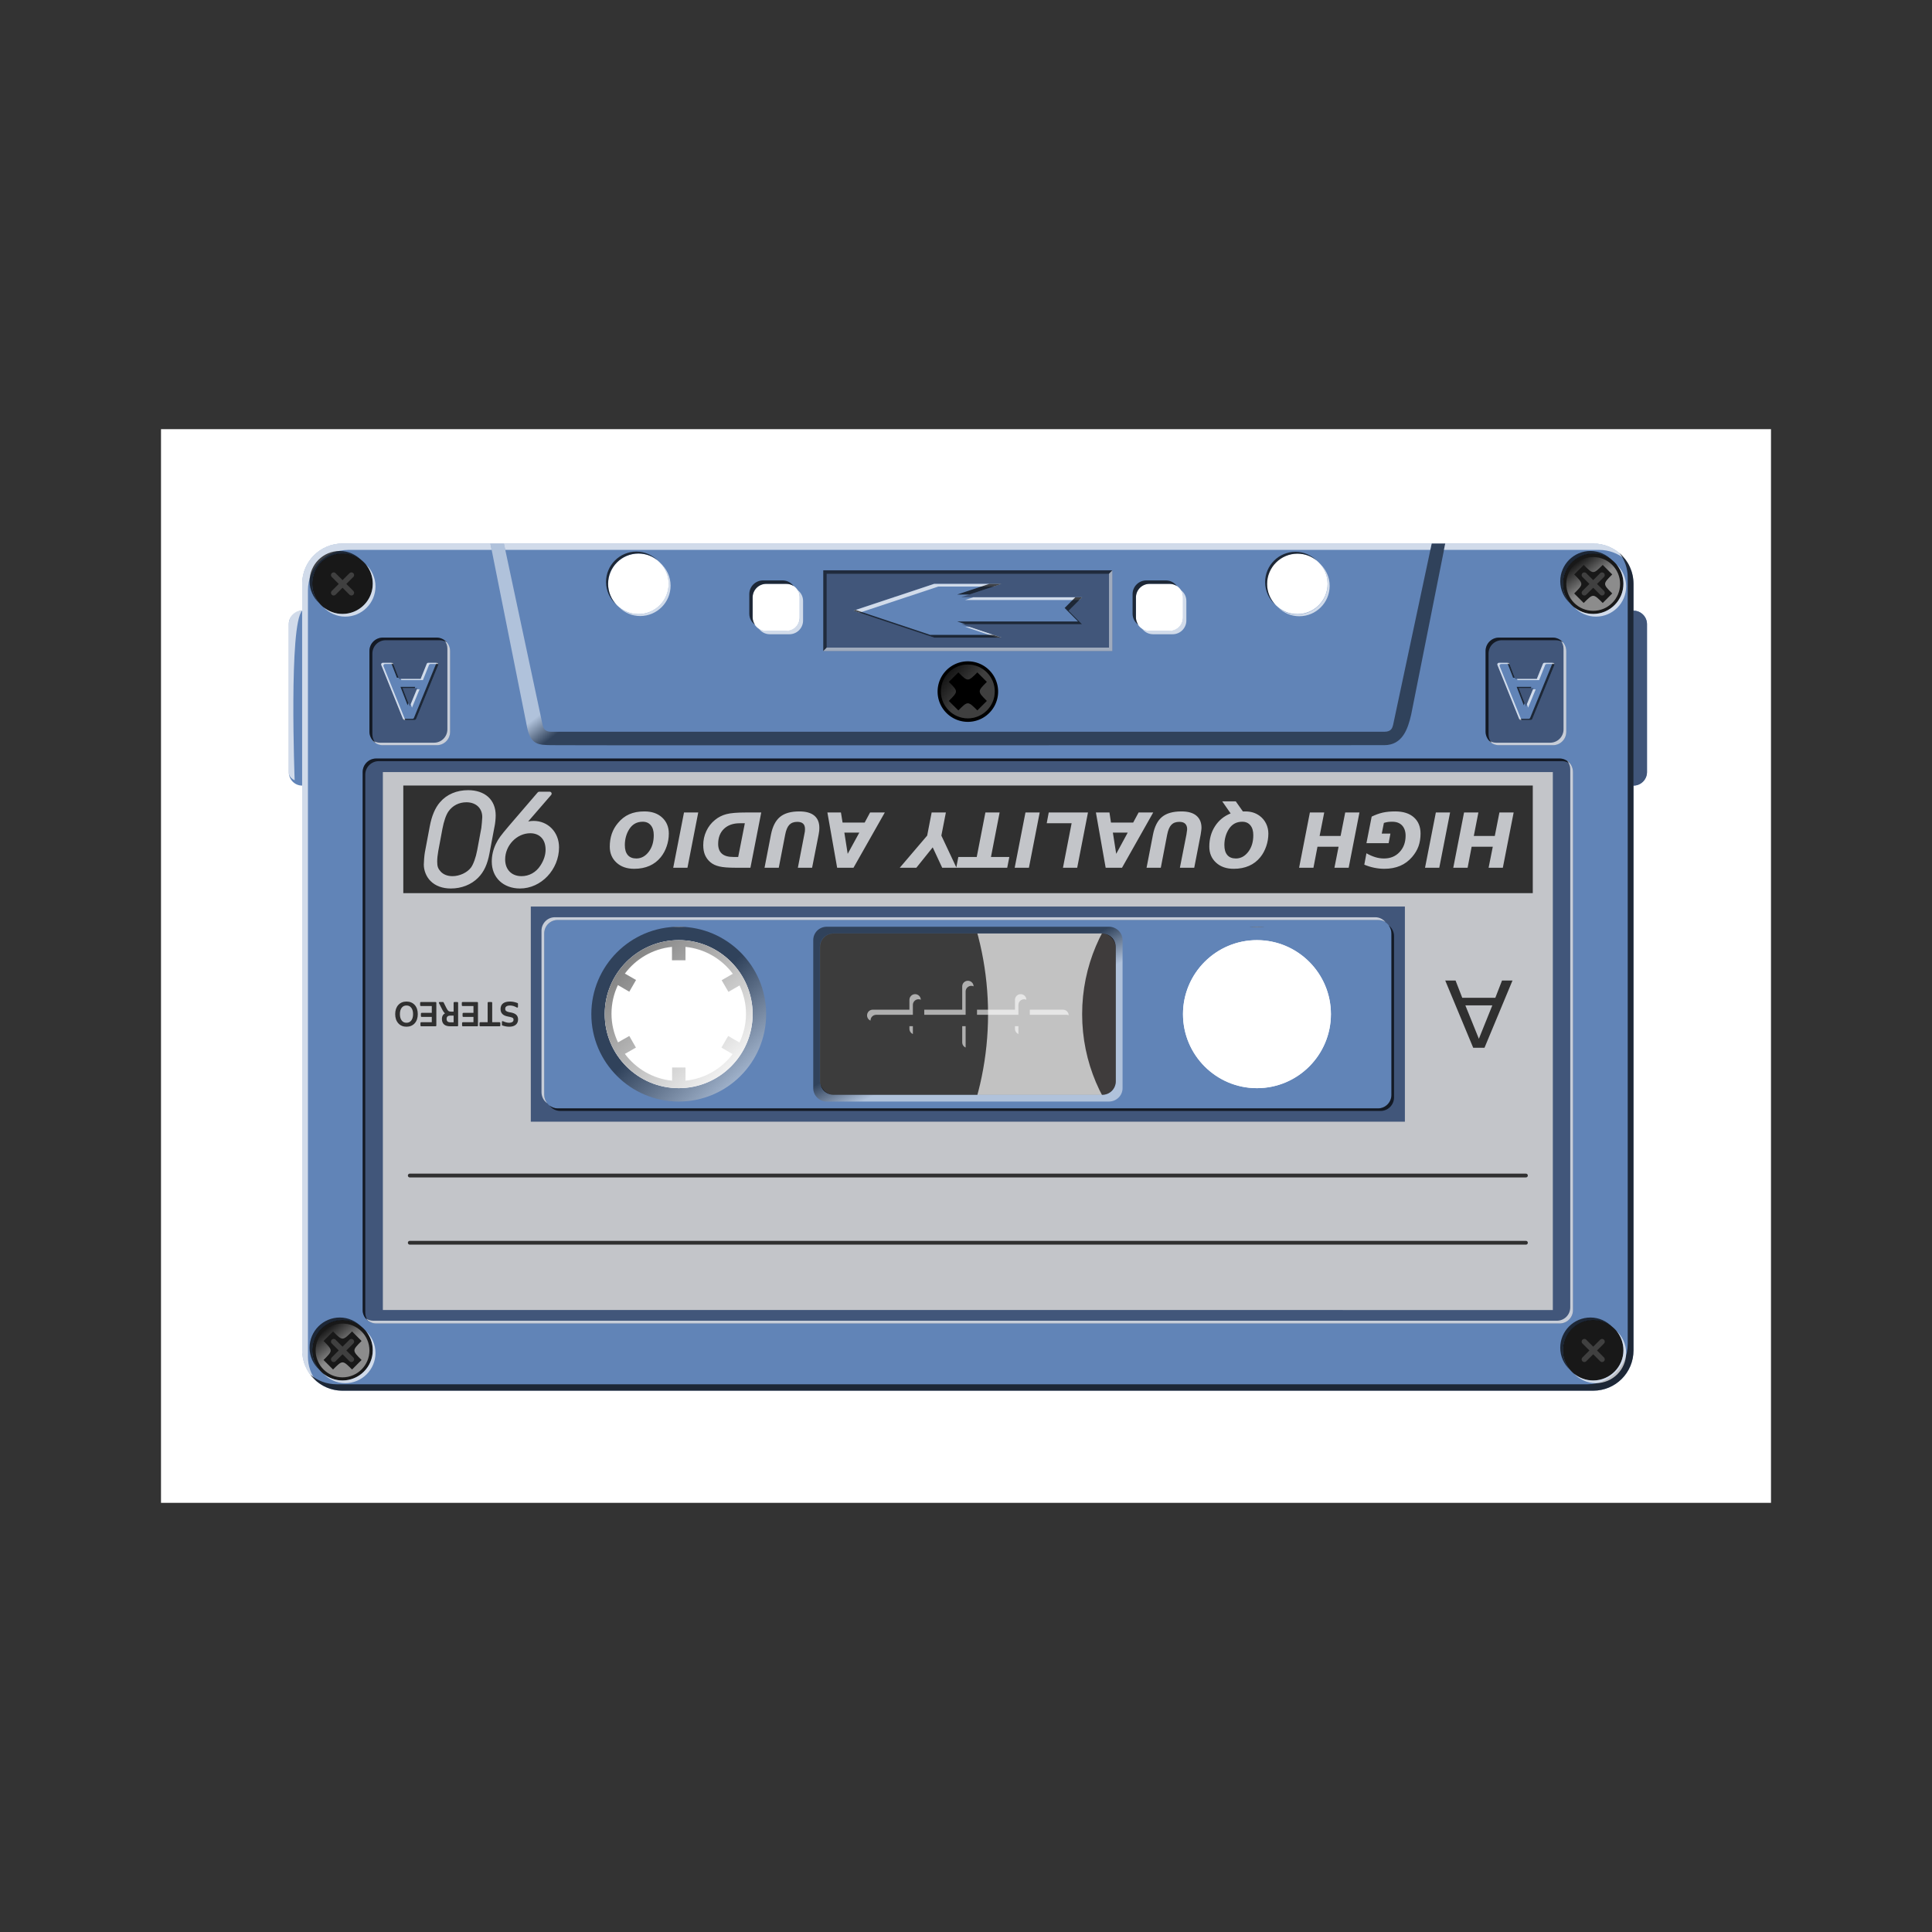<svg:svg xmlns:dc="http://purl.org/dc/elements/1.1/" xmlns:ns1="http://www.w3.org/1999/xlink" xmlns:ns3="http://web.resource.org/cc/" xmlns:rdf="http://www.w3.org/1999/02/22-rdf-syntax-ns#" xmlns:svg="http://www.w3.org/2000/svg" height="509.052" id="svg2" version="1.0" viewBox="-60.138 -130.798 509.052 509.052" width="509.052">
  <svg:rect x="-60.138" y="-130.798" width="509.052" height="509.052" fill="#333333" stroke="none"/>
  <svg:defs id="defs4">
    <svg:linearGradient id="linearGradient8133">
      <svg:stop id="stop8135" offset="0" stop-opacity=".5" />
      <svg:stop id="stop8137" offset="1" stop-color="#fff" stop-opacity=".5" />
    </svg:linearGradient>
    <svg:linearGradient gradientTransform="translate(134.65 -74.409)" gradientUnits="userSpaceOnUse" id="linearGradient44521" x1="37.054" x2="41.675" y1="257.67" y2="266.24" ns1:href="#linearGradient8133" />
    <svg:linearGradient gradientUnits="userSpaceOnUse" id="linearGradient44523" x1="98.742" x2="117.12" y1="184.22" y2="203.99" ns1:href="#linearGradient8133" />
    <svg:linearGradient gradientUnits="userSpaceOnUse" id="linearGradient44525" x1="83.997" x2="116.41" y1="169.28" y2="201.26" ns1:href="#linearGradient8133" />
    <svg:linearGradient gradientTransform="translate(406.6 -21.395)" gradientUnits="userSpaceOnUse" id="linearGradient44527" x1="106.39" x2="102.25" y1="80.025" y2="74.668" ns1:href="#linearGradient8133" />
    <svg:linearGradient gradientUnits="userSpaceOnUse" id="linearGradient44533" x1="10.543" x2="15.5" y1="273.3" y2="277.85">
      <svg:stop id="stop25233" offset="0" stop-opacity=".784" />
      <svg:stop id="stop25235" offset="1" stop-color="#4b4b4b" stop-opacity=".781" />
    </svg:linearGradient>
    <svg:linearGradient gradientUnits="userSpaceOnUse" id="linearGradient44535" x1="18.542" x2="15.5" y1="282.16" y2="277.85" ns1:href="#linearGradient8133" />
  </svg:defs>
  <svg:g id="layer1">
    <svg:path d="m-17.717-17.717h424.21v282.89h-424.21l0.003-282.89z" fill="#fff" id="rect18936" style="color:black" />
    <svg:g id="g44409" transform="translate(-387.12 -26.443)">
      <svg:path d="m505.82 81.355c-44.99 0-81.5 36.515-81.5 81.505 0 44.98 36.51 81.5 81.5 81.5 44.98 0 81.5-36.52 81.5-81.5 0-44.99-36.52-81.505-81.5-81.505zm0 56.965c13.54 0 24.53 10.99 24.53 24.54 0 13.54-10.99 24.53-24.53 24.53s-24.53-10.99-24.53-24.53c0-13.55 10.99-24.54 24.53-24.54z" id="path44047" />
      <svg:path d="m658.17 116.79c-25.42 0-46.06 20.64-46.06 46.07 0 25.42 20.64 46.06 46.06 46.06 25.43 0 46.07-20.64 46.07-46.06 0-25.43-20.64-46.07-46.07-46.07zm0 23.04c12.72 0 23.04 10.31 23.04 23.03 0 12.71-10.32 23.03-23.04 23.03-12.71 0-23.03-10.32-23.03-23.03 0-12.72 10.32-23.03 23.03-23.03z" fill="#060000" id="path44049" />
      <svg:path d="m417.22 38.855c-5.88 0-10.62 4.736-10.62 10.625v7.063c-1.96 0-3.53 1.599-3.53 3.562v38.969c0 1.966 1.57 3.566 3.53 3.566v148.81c0 5.89 4.74 10.62 10.62 10.62h329.54c5.89 0 10.62-4.73 10.62-10.62v-148.81c1.96 0 3.56-1.6 3.56-3.566v-38.969c0-1.963-1.6-3.562-3.56-3.562v-7.063c0-5.889-4.74-10.625-10.62-10.625h-329.54zm77.97 2.656c4.4 0 7.97 3.568 7.97 7.969s-3.57 7.969-7.97 7.969-7.97-3.568-7.97-7.969 3.57-7.969 7.97-7.969zm173.63 0c4.4 0 7.97 3.568 7.97 7.969s-3.57 7.969-7.97 7.969-8-3.568-8-7.969 3.6-7.969 8-7.969zm-139.97 7.969h5.31c1.97 0 3.53 1.568 3.53 3.531v5.313c0 1.963-1.56 3.562-3.53 3.562h-5.31c-1.96 0-3.56-1.599-3.56-3.562v-5.313c0-1.963 1.6-3.531 3.56-3.531zm100.97 0h5.31c1.96 0 3.56 1.568 3.56 3.531v5.313c0 1.963-1.6 3.562-3.56 3.562h-5.31c-1.96 0-3.53-1.599-3.53-3.562v-5.313c0-1.963 1.57-3.531 3.53-3.531zm-83.22 92.13h70.81c1.98 0 3.56 1.58 3.56 3.56v35.37c0 1.98-1.58 3.57-3.56 3.57h-70.81c-1.98 0-3.56-1.59-3.56-3.57v-35.37c0-1.98 1.58-3.56 3.56-3.56zm-40.78 1.75c10.76 0 19.47 8.74 19.47 19.5 0 10.75-8.71 19.5-19.47 19.5s-19.5-8.75-19.5-19.5c0-10.76 8.74-19.5 19.5-19.5zm152.34 0c10.76 0 19.5 8.74 19.5 19.5 0 10.75-8.74 19.5-19.5 19.5s-19.47-8.75-19.47-19.5c0-10.76 8.71-19.5 19.47-19.5z" fill="#6184b7" id="path44051" />
      <svg:rect fill="#41567a" height="21.281" id="rect44057" width="76.156" x="543.91" y="45.907" />
      <svg:g id="g44059" transform="translate(406.6 -23.166)">
        <svg:path d="m138.22 161.22c-1.98 0-3.56 1.57-3.56 3.53v39c0 1.96 1.58 3.53 3.56 3.53h74.34c1.98 0 3.6-1.57 3.6-3.53v-39c0-1.96-1.62-3.53-3.6-3.53h-74.34zm1.78 1.78h70.81c1.98 0 3.57 1.58 3.57 3.56v35.38c0 1.98-1.59 3.56-3.57 3.56h-70.81c-1.98 0-3.59-1.58-3.59-3.56v-35.38c0-1.98 1.61-3.56 3.59-3.56z" fill="url(#linearGradient44521)" id="path44061" transform="translate(0 1.772)" />
        <svg:rect fill="#7f7f7f" fill-opacity=".474" height="42.52" id="rect44063" rx="3.571" ry="3.571" width="77.953" x="136.42" y="164.76" />
      </svg:g>
      <svg:g id="g44065" transform="translate(406.6 -21.395)">
        <svg:path d="m99.219 161.22c-12.714 0-23.031 10.32-23.031 23.03s10.317 23.03 23.031 23.03c12.711 0 23.031-10.32 23.031-23.03s-10.32-23.03-23.031-23.03zm0 3.53c10.761 0 19.471 8.74 19.471 19.5s-8.71 19.5-19.471 19.5c-10.758 0-19.5-8.74-19.5-19.5s8.742-19.5 19.5-19.5z" fill="url(#linearGradient44523)" id="path44067" />
        <svg:path d="m99.219 164.75c-10.758 0-19.5 8.74-19.5 19.5s8.742 19.5 19.5 19.5c10.761 0 19.471-8.74 19.471-19.5s-8.71-19.5-19.471-19.5zm-1.813 1.78h0.032v3.53h3.562v-3.53c5.1 0.51 9.57 3.19 12.47 7.09l-2.94 1.69 1.78 3.07 2.94-1.69c1.06 2.27 1.69 4.79 1.69 7.47 0 2.71-0.63 5.26-1.72 7.56l-2.97-1.72-1.78 3.06 2.94 1.72c-2.9 3.86-7.35 6.5-12.41 7v-3.47h-3.531v3.47c-5.088-0.5-9.535-3.18-12.438-7.06l2.907-1.66-1.75-3.06-2.969 1.69c-1.083-2.29-1.719-4.83-1.719-7.53 0-2.71 0.602-5.27 1.688-7.57l3 1.75 1.781-3.09-2.938-1.69c2.891-3.87 7.313-6.51 12.375-7.03z" fill="#fff" id="path44069" />
        <svg:path d="m99.219 164.75c-10.758 0-19.5 8.74-19.5 19.5s8.742 19.5 19.5 19.5c10.761 0 19.471-8.74 19.471-19.5s-8.71-19.5-19.471-19.5zm-1.813 1.78h0.032v3.53h3.562v-3.53c5.1 0.51 9.57 3.19 12.47 7.09l-2.94 1.69 1.78 3.07 2.94-1.69c1.06 2.27 1.69 4.79 1.69 7.47 0 2.71-0.63 5.26-1.72 7.56l-2.97-1.72-1.78 3.06 2.94 1.72c-2.9 3.86-7.35 6.5-12.41 7v-3.47h-3.531v3.47c-5.088-0.5-9.535-3.18-12.438-7.06l2.907-1.66-1.75-3.06-2.969 1.69c-1.083-2.29-1.719-4.83-1.719-7.53 0-2.71 0.602-5.27 1.688-7.57l3 1.75 1.781-3.09-2.938-1.69c2.891-3.87 7.313-6.51 12.375-7.03z" fill="url(#linearGradient44525)" id="path44071" />
      </svg:g>
      <svg:path d="m456.19 38.855l9.69 48.5c0.94 4.554 3.06 4.562 6.28 4.625 5.21 0.1 214.49 0 219.56 0 4.75 0 6.22-4.195 7.1-8.125l8.97-45h-3.57l-10.18 47.813c-0.19 0.711-0.45 1.781-2.25 1.781h-219.6c-1.79 0-2.03-1.044-2.22-1.719l-10.21-47.875h-3.57z" fill="url(#linearGradient44527)" fill-rule="evenodd" id="path44073" />
      <svg:g id="g44075" transform="translate(558.96 -21.393)">
        <svg:path d="m99.219 161.22c-12.714 0-23.031 10.32-23.031 23.03s10.317 23.03 23.031 23.03c12.711 0 23.031-10.32 23.031-23.03s-10.32-23.03-23.031-23.03zm0 3.53c10.761 0 19.471 8.74 19.471 19.5s-8.71 19.5-19.471 19.5c-10.758 0-19.5-8.74-19.5-19.5s8.742-19.5 19.5-19.5z" fill="url(#linearGradient44523)" id="path44077" />
        <svg:path d="m99.219 164.75c-10.758 0-19.5 8.74-19.5 19.5s8.742 19.5 19.5 19.5c10.761 0 19.471-8.74 19.471-19.5s-8.71-19.5-19.471-19.5zm-1.813 1.78h0.032v3.53h3.562v-3.53c5.1 0.51 9.57 3.19 12.47 7.09l-2.94 1.69 1.78 3.07 2.94-1.69c1.06 2.27 1.69 4.79 1.69 7.47 0 2.71-0.63 5.26-1.72 7.56l-2.97-1.72-1.78 3.06 2.94 1.72c-2.9 3.86-7.35 6.5-12.41 7v-3.47h-3.531v3.47c-5.088-0.5-9.535-3.18-12.438-7.06l2.907-1.66-1.75-3.06-2.969 1.69c-1.083-2.29-1.719-4.83-1.719-7.53 0-2.71 0.602-5.27 1.688-7.57l3 1.75 1.781-3.09-2.938-1.69c2.891-3.87 7.313-6.51 12.375-7.03z" fill="#fff" id="path44079" />
        <svg:path d="m99.219 164.75c-10.758 0-19.5 8.74-19.5 19.5s8.742 19.5 19.5 19.5c10.761 0 19.471-8.74 19.471-19.5s-8.71-19.5-19.471-19.5zm-1.813 1.78h0.032v3.53h3.562v-3.53c5.1 0.51 9.57 3.19 12.47 7.09l-2.94 1.69 1.78 3.07 2.94-1.69c1.06 2.27 1.69 4.79 1.69 7.47 0 2.71-0.63 5.26-1.72 7.56l-2.97-1.72-1.78 3.06 2.94 1.72c-2.9 3.86-7.35 6.5-12.41 7v-3.47h-3.531v3.47c-5.088-0.5-9.535-3.18-12.438-7.06l2.907-1.66-1.75-3.06-2.969 1.69c-1.083-2.29-1.719-4.83-1.719-7.53 0-2.71 0.602-5.27 1.688-7.57l3 1.75 1.781-3.09-2.938-1.69c2.891-3.87 7.313-6.51 12.375-7.03z" fill="url(#linearGradient44525)" id="path44081" />
      </svg:g>
      <svg:g id="g44083" transform="translate(406.6 -24.052)">
        <svg:path d="m20.456 277.85a4.956 4.546 0 1 1 -9.913 0 4.956 4.546 0 1 1 9.913 0z" id="path44085" style="color:black" transform="matrix(1.609 0 0 1.754 150.46 -385.43)" />
        <svg:path d="m20.456 277.85a4.956 4.546 0 1 1 -9.913 0 4.956 4.546 0 1 1 9.913 0z" fill="#121212" id="path44087" style="color:black" transform="matrix(1.43 0 0 1.559 153.23 -331.28)" />
        <svg:path d="m20.456 277.85c0 2.5-2.221 4.54-4.956 4.54-2.736 0-4.957-2.04-4.957-4.54 0-2.51 2.221-4.55 4.957-4.55 2.735 0 4.956 2.04 4.956 4.55z" fill="url(#linearGradient44533)" id="path44089" style="color:black" transform="matrix(1.43 0 0 1.559 153.23 -331.28)" />
        <svg:path d="m177.9 106.88c-2.51-2.5-2.51-2.5-5.01 0l-2.51-2.5c2.51-2.51 2.51-2.51 0-5.015l2.51-2.506c2.5 2.506 2.5 2.506 5.01 0l2.5 2.506c-2.5 2.505-2.5 2.505 0 5.015l-2.5 2.5z" fill-rule="evenodd" id="path44091" />
      </svg:g>
      <svg:path d="m543.91 45.918v21.281l0.88-0.906v-19.469h74.4l0.88-0.906h-76.16z" fill-opacity=".502" id="path44093" style="color:black" />
      <svg:path d="m543.91 67.188h76.16v-21.281l-0.88 0.906v19.469h-74.4l-0.88 0.906z" fill="#fff" fill-opacity=".502" id="path44095" style="color:black" />
      <svg:path d="m582.01 154.06c-0.83 0-1.5 0.67-1.5 1.5v6.12h-10v1.35h10.9v-6.13c0-0.83 0.67-1.5 1.5-1.5 0.21 0 0.42 0.05 0.6 0.13-0.02-0.82-0.68-1.47-1.5-1.47zm-13.91 3.53c-0.83 0-1.5 0.67-1.5 1.5v2.59h-9.66c-0.83 0-1.5 0.67-1.5 1.5 0 0.63 0.37 1.15 0.91 1.38v-0.03c0-0.83 0.67-1.5 1.5-1.5h9.66v-2.6c0-0.83 0.67-1.5 1.5-1.5 0.2 0 0.41 0.05 0.59 0.13-0.02-0.82-0.68-1.47-1.5-1.47zm27.81 0c-0.83 0-1.5 0.67-1.5 1.5v2.59h-10v1.35h10.91v-2.6c0-0.83 0.67-1.5 1.5-1.5 0.21 0 0.41 0.05 0.59 0.13-0.01-0.82-0.68-1.47-1.5-1.47zm2.41 4.09v1.35h9.65c0.21 0 0.42 0.05 0.6 0.12-0.02-0.81-0.68-1.47-1.5-1.47h-8.75zm-31.72 4.35v0.68c0 0.63 0.37 1.15 0.91 1.38v-2.06h-0.91zm13.91 0v4.25c0 0.62 0.36 1.14 0.9 1.37v-5.62h-0.9zm13.9 0v0.68c0 0.63 0.37 1.15 0.91 1.38v-2.06h-0.91z" fill="#fff" fill-opacity=".588" id="path44097" />
      <svg:g id="g44099" transform="translate(406.6 -21.395)">
        <svg:rect fill="#41567a" height="28.346" id="rect44101" rx="3.543" ry="3.543" style="color:black" width="21.26" x="311.81" y="85.039" />
        <svg:path d="m331.57 85.73c0.48 0.605 0.78 1.38 0.78 2.218v21.252c0 1.96-1.57 3.53-3.53 3.53h-14.19c-0.73 0-1.4-0.21-1.97-0.59 0.65 0.76 1.6 1.25 2.69 1.25h14.19c1.96 0 3.53-1.57 3.53-3.54v-21.245c0-1.196-0.6-2.234-1.5-2.875z" fill="#fff" fill-opacity=".706" id="path44103" style="color:black" />
        <svg:path d="m315.34 85.039c-1.96 0-3.53 1.569-3.53 3.532v21.279c0 1.25 0.65 2.34 1.63 2.97-0.53-0.62-0.85-1.4-0.85-2.28v-21.282c0-1.963 1.57-3.531 3.53-3.531h14.19c0.71 0 1.35 0.205 1.91 0.562-0.65-0.762-1.61-1.25-2.69-1.25h-14.19z" fill-opacity=".706" id="path44105" style="color:black" />
      </svg:g>
      <svg:g id="g44107" transform="translate(360.54 -21.401)">
        <svg:path d="m315.31 91.688c-0.14 0.004-0.27 0.078-0.34 0.197-0.08 0.119-0.09 0.267-0.03 0.396l5.72 14.189c0.06 0.17 0.22 0.28 0.4 0.28h2.66c0.18 0 0.34-0.11 0.4-0.28l5.82-14.189c0.06-0.134 0.04-0.288-0.04-0.409-0.08-0.12-0.22-0.19-0.37-0.184h-2.22c-0.18-0.003-0.34 0.11-0.4 0.281l-1.6 3.969h-5.69l-1.53-3.969c-0.06-0.171-0.22-0.284-0.4-0.281h-2.35c-0.01-0.001-0.02-0.001-0.03 0zm5.25 6.656h3.88l-2 4.846-1.88-4.846z" fill="#6184b7" id="path44109" transform="translate(46.063)" />
        <svg:path d="m363.59 91.687l1.53 3.938h0.44l-1.41-3.656c-0.06-0.171-0.22-0.284-0.4-0.282h-0.16zm11.88 0c0.02 0.092 0 0.192-0.04 0.282l-5.81 14.191c-0.06 0.17-0.22 0.28-0.4 0.28h-2.5v0.03c0.06 0.17 0.22 0.28 0.4 0.28h2.66c0.18 0 0.34-0.11 0.4-0.28l5.82-14.189c0.06-0.134 0.05-0.285-0.03-0.406-0.09-0.121-0.23-0.193-0.38-0.188h-0.12zm-9.41 6.344l1.87 4.839 0.22-0.56-1.53-3.966h3.19l0.12-0.313h-3.87z" fill-opacity=".706" id="path44111" />
        <svg:path d="m361.37 91.687c-0.14 0.005-0.26 0.069-0.34 0.188-0.07 0.118-0.09 0.277-0.03 0.406l5.72 14.189c0.06 0.17 0.22 0.28 0.4 0.28h0.19l-5.72-14.157c-0.05-0.129-0.04-0.287 0.03-0.406 0.08-0.119 0.21-0.183 0.35-0.187 0.01-0.001 0.02-0.001 0.03 0h2.16v-0.032c-0.07-0.171-0.23-0.284-0.41-0.281h-2.38zm12 0c-0.18-0.003-0.34 0.11-0.4 0.281l-1.6 3.969h-5.21l0.12 0.313h5.69l1.59-3.969c0.06-0.171 0.23-0.284 0.41-0.281h2.03c-0.01-0.045 0-0.086-0.03-0.125-0.08-0.121-0.23-0.194-0.38-0.188h-2.22zm-3 6.969l-1.62 3.934 0.34 0.91 2-4.844h-0.72z" fill="#fff" fill-opacity=".706" id="path44113" />
      </svg:g>
      <svg:g id="g44115" transform="translate(112.51 -21.395)">
        <svg:rect fill="#41567a" height="28.346" id="rect44117" rx="3.543" ry="3.543" style="color:black" width="21.26" x="311.81" y="85.039" />
        <svg:path d="m331.57 85.73c0.48 0.605 0.78 1.38 0.78 2.218v21.252c0 1.96-1.57 3.53-3.53 3.53h-14.19c-0.73 0-1.4-0.21-1.97-0.59 0.65 0.76 1.6 1.25 2.69 1.25h14.19c1.96 0 3.53-1.57 3.53-3.54v-21.245c0-1.196-0.6-2.234-1.5-2.875z" fill="#fff" fill-opacity=".706" id="path44119" style="color:black" />
        <svg:path d="m315.34 85.039c-1.96 0-3.53 1.569-3.53 3.532v21.279c0 1.25 0.65 2.34 1.63 2.97-0.53-0.62-0.85-1.4-0.85-2.28v-21.282c0-1.963 1.57-3.531 3.53-3.531h14.19c0.71 0 1.35 0.205 1.91 0.562-0.65-0.762-1.61-1.25-2.69-1.25h-14.19z" fill-opacity=".706" id="path44121" style="color:black" />
      </svg:g>
      <svg:g id="g44123" transform="translate(66.446 -21.401)">
        <svg:path d="m315.31 91.688c-0.14 0.004-0.27 0.078-0.34 0.197-0.08 0.119-0.09 0.267-0.03 0.396l5.72 14.189c0.06 0.17 0.22 0.28 0.4 0.28h2.66c0.18 0 0.34-0.11 0.4-0.28l5.82-14.189c0.06-0.134 0.04-0.288-0.04-0.409-0.08-0.12-0.22-0.19-0.37-0.184h-2.22c-0.18-0.003-0.34 0.11-0.4 0.281l-1.6 3.969h-5.69l-1.53-3.969c-0.06-0.171-0.22-0.284-0.4-0.281h-2.35c-0.01-0.001-0.02-0.001-0.03 0zm5.25 6.656h3.88l-2 4.846-1.88-4.846z" fill="#6184b7" id="path44125" transform="translate(46.063)" />
        <svg:path d="m363.59 91.687l1.53 3.938h0.44l-1.41-3.656c-0.06-0.171-0.22-0.284-0.4-0.282h-0.16zm11.88 0c0.02 0.092 0 0.192-0.04 0.282l-5.81 14.191c-0.06 0.17-0.22 0.28-0.4 0.28h-2.5v0.03c0.06 0.17 0.22 0.28 0.4 0.28h2.66c0.18 0 0.34-0.11 0.4-0.28l5.82-14.189c0.06-0.134 0.05-0.285-0.03-0.406-0.09-0.121-0.23-0.193-0.38-0.188h-0.12zm-9.41 6.344l1.87 4.839 0.22-0.56-1.53-3.966h3.19l0.12-0.313h-3.87z" fill-opacity=".706" id="path44127" />
        <svg:path d="m361.37 91.687c-0.14 0.005-0.26 0.069-0.34 0.188-0.07 0.118-0.09 0.277-0.03 0.406l5.72 14.189c0.06 0.17 0.22 0.28 0.4 0.28h0.19l-5.72-14.157c-0.05-0.129-0.04-0.287 0.03-0.406 0.08-0.119 0.21-0.183 0.35-0.187 0.01-0.001 0.02-0.001 0.03 0h2.16v-0.032c-0.07-0.171-0.23-0.284-0.41-0.281h-2.38zm12 0c-0.18-0.003-0.34 0.11-0.4 0.281l-1.6 3.969h-5.21l0.12 0.313h5.69l1.59-3.969c0.06-0.171 0.23-0.284 0.41-0.281h2.03c-0.01-0.045 0-0.086-0.03-0.125-0.08-0.121-0.23-0.194-0.38-0.188h-2.22zm-3 6.969l-1.62 3.934 0.34 0.91 2-4.844h-0.72z" fill="#fff" fill-opacity=".706" id="path44129" />
      </svg:g>
      <svg:g id="g44131" transform="translate(406.6 -21.395)">
        <svg:path d="m19.5 116.9c-1.963 0-3.562 1.6-3.562 3.56v141.76c0 1.96 1.599 3.53 3.562 3.53h311.81c1.97 0 3.53-1.57 3.53-3.53v-141.76c0-1.96-1.56-3.56-3.53-3.56h-311.81zm47.812 42.54h216.16c1.96 0 3.53 1.6 3.53 3.56v42.5c0 1.96-1.57 3.56-3.53 3.56h-216.16c-1.96 0-3.529-1.6-3.529-3.56v-42.5c0-1.96 1.569-3.56 3.531-3.56zm31.907 1.78c-0.666 0-1.318 0.04-1.969 0.09h3.94c-0.65-0.05-1.306-0.09-1.971-0.09zm152.34 0c-0.66 0-1.31 0.04-1.97 0.09h3.94c-0.65-0.05-1.3-0.09-1.97-0.09z" fill="#41567a" id="path44133" />
        <svg:path d="m19.5 116.9c-1.963 0-3.562 1.6-3.562 3.56v141.79c-0.001 1.12 0.552 2.1 1.374 2.75-0.424-0.58-0.687-1.32-0.687-2.1v-141.75c0-1.96 1.6-3.56 3.563-3.56h311.81c0.81 0 1.53 0.29 2.12 0.75-0.64-0.86-1.65-1.44-2.81-1.44h-311.81zm266.78 43.97c0.45 0.6 0.72 1.35 0.72 2.16v42.5c0 1.96-1.57 3.56-3.53 3.56h-216.16c-0.805 0-1.53-0.3-2.122-0.75 0.642 0.86 1.656 1.41 2.812 1.41h216.16c1.96 0 3.53-1.6 3.53-3.57v-42.5c0-1.15-0.56-2.16-1.41-2.81zm-187.06 0.38c-0.666 0-1.318 0.03-1.969 0.09h3.94c-0.65-0.06-1.306-0.09-1.971-0.09zm152.34 0c-0.66 0-1.31 0.03-1.97 0.09h3.94c-0.65-0.06-1.3-0.09-1.97-0.09z" fill-opacity=".706" id="path44135" />
        <svg:path d="m333.31 117.5c0.5 0.61 0.82 1.39 0.81 2.25v141.75c0 1.96-1.56 3.53-3.53 3.53h-311.81c-0.735 0-1.43-0.21-1.999-0.59 0.654 0.79 1.611 1.31 2.719 1.31h311.81c1.97 0 3.53-1.57 3.53-3.53v-141.75c0-1.23-0.59-2.33-1.53-2.97zm-266.72 41.22c-1.963 0-3.531 1.6-3.532 3.56v42.5c0 1.23 0.593 2.33 1.532 2.97-0.507-0.62-0.813-1.39-0.813-2.25v-42.5c0-1.96 1.569-3.56 3.531-3.56h216.16c0.72 0 1.41 0.19 1.97 0.56-0.65-0.77-1.6-1.28-2.69-1.28h-216.16zm32.625 2.5c-0.666 0-1.318 0.04-1.969 0.09h3.94c-0.65-0.05-1.306-0.09-1.971-0.09zm152.34 0c-0.66 0-1.31 0.04-1.97 0.09h3.94c-0.65-0.05-1.3-0.09-1.97-0.09z" fill="#fff" fill-opacity=".706" id="path44137" />
      </svg:g>
      <svg:path d="m757.38 56.543v46.097c1.96 0 3.56-1.6 3.56-3.566v-38.969c0-1.963-1.6-3.562-3.56-3.562z" fill="#41567a" id="path44139" />
      <svg:path d="m406.6 56.558c-3.54 0-3.54 3.543-3.54 3.547v38.973c0 1.032 0.69 1.752 1.56 2.152 0 0-1.56-41.129 1.98-44.672z" fill="#fff" fill-opacity=".706" id="path44141" />
      <svg:path d="m47.812 296.84c-5.888 0-10.624 4.74-10.624 10.63v201.97c-0.001 3.24 1.416 6.15 3.687 8.09-1.348-1.78-2.156-3.99-2.156-6.41v-201.96c0-5.89 4.736-10.63 10.625-10.63h37.781l-0.344-1.69h-38.969zm42.532 0l0.375 1.69h243.72l0.37-1.69h-244.47zm248.04 0l-0.35 1.69h40.85c2.64 0 5.08 0.94 6.93 2.53-1.93-2.56-4.99-4.22-8.47-4.22h-38.96z" fill="#fff" fill-opacity=".706" id="path44143" transform="translate(369.4 -258)" />
      <svg:path d="m746.76 262.07c5.89 0 10.63-4.74 10.63-10.63v-201.96c0-3.244-1.42-6.152-3.69-8.098 1.35 1.781 2.16 3.989 2.16 6.407v201.97c0 5.89-4.74 10.62-10.63 10.62h-329.53c-2.65 0-5.08-0.94-6.94-2.53 1.94 2.56 5 4.22 8.47 4.22h329.53z" fill-opacity=".706" id="path44145" />
      <svg:path d="m427.86 99.078v141.73l308.27 0.01v-141.74l-308.27-0.002zm38.98 35.432h230.31v56.69h-230.31v-56.69z" fill="#f9f4ea" fill-opacity=".706" id="path44147" />
      <svg:path d="m434.95 205.38h294.09" fill="none" id="path44149" stroke="#303030" stroke-linecap="round" stroke-linejoin="round" stroke-width="1px" />
      <svg:path d="m434.95 223.09h294.09" fill="none" id="path44151" stroke="#303030" stroke-linecap="round" stroke-linejoin="round" stroke-width="1px" />
      <svg:path d="m716.64 169.35l3.55-8.81h-7.11l3.56 8.81m1.48 2.37h-2.97l-7.37-17.72h2.72l1.76 4.54h8.72l1.76-4.54h2.76l-7.38 17.72" fill="#303030" id="path44153" />
      <svg:g id="g44155" transform="matrix(-.32 0 0 -.32 446.73 274.92)">
        <svg:path d="m-45.156 339.85c-2.153 0-3.937 0.5-5.25 1.56-1.302 1.07-1.969 2.61-1.969 4.41 0 1.56 0.49 2.88 1.469 3.81 0.977 0.93 2.442 1.55 4.406 1.94h0.031l1.563 0.28c1.23 0.25 2.032 0.63 2.468 1.03 0.441 0.4 0.657 0.92 0.657 1.72 0 0.91-0.296 1.51-0.938 1.97-0.649 0.47-1.621 0.75-3 0.75-0.898 0-1.842-0.13-2.781-0.41-0.942-0.28-1.905-0.71-2.906-1.28-0.186-0.09-0.407-0.08-0.585 0.03-0.178 0.1-0.288 0.3-0.29 0.5v2.63c-0.002 0.25 0.146 0.47 0.375 0.56 1.096 0.4 2.147 0.73 3.187 0.94 1.052 0.21 2.073 0.28 3 0.28 2.442 0 4.381-0.47 5.75-1.53 1.382-1.06 2.031-2.67 2.031-4.63 0-1.64-0.469-3.06-1.5-4.09-1.025-1.04-2.559-1.69-4.531-2.06l-1.531-0.31c-1.348-0.26-2.247-0.62-2.594-0.91-0.357-0.31-0.531-0.7-0.531-1.41 0-0.84 0.274-1.38 0.875-1.81 0.616-0.44 1.567-0.72 2.875-0.72 0.74 0 1.531 0.13 2.344 0.35 0.813 0.21 1.684 0.51 2.625 0.96 0.183 0.08 0.393 0.07 0.562-0.04 0.169-0.1 0.275-0.29 0.282-0.49v-2.47c-0.004-0.25-0.166-0.48-0.407-0.56-0.984-0.33-1.958-0.58-2.906-0.75-0.943-0.16-1.857-0.25-2.781-0.25zm84.687 0c-2.782 0-5.11 0.95-6.812 2.85-1.696 1.89-2.5 4.45-2.5 7.53s0.806 5.61 2.5 7.5c1.701 1.89 4.029 2.84 6.812 2.84 2.776 0 5.061-0.96 6.75-2.84 1.69-1.9 2.531-4.43 2.531-7.5 0-3.09-0.837-5.64-2.531-7.53-1.69-1.9-3.976-2.85-6.75-2.85zm-76.812 0.35c-0.277 0.06-0.472 0.31-0.469 0.59v2.16c0.005 0.32 0.268 0.58 0.594 0.59h6.094v16.06c0.004 0.33 0.267 0.59 0.593 0.6h2.563c0.326-0.01 0.589-0.27 0.594-0.6v-16.06h6.093c0.326-0.01 0.589-0.27 0.594-0.59v-2.16c-0.005-0.33-0.268-0.59-0.594-0.59h-15.937c-0.042-0.01-0.084-0.01-0.125 0zm18.406 0c-0.276 0.06-0.472 0.31-0.469 0.59v18.81c0.005 0.33 0.268 0.59 0.594 0.6h12.125c0.326-0.01 0.589-0.27 0.594-0.6v-2.12c-0.005-0.33-0.268-0.59-0.594-0.6h-9v-5.62h8.375c0.326-0.01 0.589-0.27 0.594-0.6v-2.15c-0.005-0.33-0.268-0.59-0.594-0.6h-8.375v-4.37h8.781c0.326-0.01 0.589-0.27 0.594-0.59v-2.16c-0.005-0.33-0.268-0.59-0.594-0.59h-11.906c-0.042-0.01-0.083-0.01-0.125 0zm16.344 0c-0.277 0.06-0.472 0.31-0.469 0.59v18.81c0.005 0.33 0.268 0.59 0.594 0.6h2.531c0.326-0.01 0.589-0.27 0.594-0.6v-7.34h2.187c0.924 0 1.581 0.21 2.031 0.53 0.436 0.3 1.025 1.06 1.625 2.28l2.406 4.81c0.106 0.2 0.31 0.32 0.531 0.32h2.75c0.208-0.01 0.401-0.12 0.509-0.29 0.108-0.18 0.116-0.4 0.022-0.59l-2.593-5.12c-0.536-1.09-1.055-1.97-1.625-2.63-0.236-0.28-0.495-0.51-0.75-0.72 0.621-0.34 1.196-0.77 1.594-1.34 0.634-0.9 0.938-2 0.938-3.28 0-1.94-0.598-3.53-1.813-4.57-1.213-1.03-2.952-1.46-5.187-1.46h-5.75c-0.042-0.01-0.084-0.01-0.125 0zm17.937 0c-0.276 0.06-0.471 0.31-0.468 0.59v18.81c0.004 0.33 0.267 0.59 0.593 0.6h12.157c0.325-0.01 0.588-0.27 0.593-0.6v-2.12c-0.005-0.33-0.268-0.59-0.593-0.6h-9v-5.62h8.374c0.326-0.01 0.589-0.27 0.594-0.6v-2.15c-0.005-0.33-0.268-0.59-0.594-0.6h-8.374v-4.37h8.75c0.325-0.01 0.588-0.27 0.593-0.59v-2.16c-0.005-0.33-0.268-0.59-0.593-0.59h-11.907c-0.041-0.01-0.083-0.01-0.125 0zm24.125 2.9c1.701 0 2.932 0.6 3.907 1.85 0.978 1.24 1.499 2.99 1.5 5.28-0.001 2.28-0.52 4-1.5 5.25-0.975 1.24-2.206 1.84-3.907 1.84s-2.947-0.59-3.937-1.84c-0.981-1.25-1.5-2.97-1.5-5.25 0-2.29 0.521-4.04 1.5-5.28 0.99-1.25 2.236-1.85 3.937-1.85zm-38.812 0.38h2.625c1.135 0 1.901 0.26 2.375 0.68 0.476 0.42 0.75 1.08 0.75 2.07-0 0.99-0.262 1.62-0.75 2.06-0.474 0.43-1.24 0.69-2.375 0.69h-2.625l-0-5.5z" fill="#303030" id="path44163" />
      </svg:g>
      <svg:path d="m63.844 360.62v28.35h297.6v-28.35h-297.6zm17.094 1.22c2.162 0 4.005 0.63 5.281 1.78 1.275 1.16 1.969 2.84 1.969 4.85 0 0.93-0.136 2.15-0.282 2.84l-0.062 0.31-1.282 6.82c-0.531 2.89-1.45 4.92-3 6.47-1.799 1.83-4.395 2.84-7.187 2.84-2.189 0-4.089-0.68-5.375-2-1.095-1.09-1.75-2.76-1.75-4.28 0-0.76 0.138-2.47 0.281-3.25l1.281-6.81c0.5-2.74 1.426-4.94 2.719-6.41 1.793-2.07 4.389-3.16 7.407-3.16zm18.718 0.41h2.754c0.19 0 0.38 0.1 0.47 0.28 0.08 0.18 0.06 0.41-0.07 0.56l-6.06 7c0.471-0.09 0.911-0.15 1.406-0.15 3.844 0 6.724 2.98 6.724 6.97 0 5.84-4.71 10.84-10.286 10.84-2.162 0-4.049-0.71-5.375-1.97-1.326-1.25-2.063-3.05-2.063-5.12 0-1.62 0.378-3.22 1.094-4.69 0.667-1.37 1.223-2.11 3.406-4.69l7.594-8.84c0.099-0.12 0.253-0.19 0.406-0.19zm179.96 2.53h3.57l1.87 2.66c0.07-0.01 0.15 0 0.22 0 0.07-0.01 0.18 0 0.34 0 0.74 0 1.45 0.08 2.1 0.28s1.25 0.51 1.78 0.9c0.72 0.53 1.28 1.22 1.69 2.04 0.39 0.82 0.59 1.69 0.59 2.62 0 1.19-0.2 2.29-0.56 3.34-0.37 1.07-0.87 2.04-1.56 2.88-0.84 1.04-1.83 1.78-2.97 2.28-1.15 0.51-2.52 0.78-4.03 0.78-1.94 0-3.48-0.54-4.66-1.62s-1.78-2.48-1.78-4.22c0-2.05 0.5-3.83 1.5-5.38 0.99-1.53 2.35-2.67 4.12-3.37l-2.22-3.19zm-199.12 0.25c-1.995 0-3.674 0.88-4.75 2.41-0.632 0.89-1.211 2.58-1.594 4.59l-1.094 5.85c-0.192 1.12-0.281 1.93-0.281 2.78 0 1.23 0.207 1.83 0.844 2.53 0.013 0.01 0.02 0.05 0.031 0.06 0.736 0.82 1.846 1.25 3.156 1.25 1.882 0 3.889-0.95 4.876-2.28 0.625-0.85 1.277-2.67 1.624-4.53l1.094-5.88c0.056-0.26 0.25-2.49 0.25-2.87 0-1.18-0.413-2.14-1.125-2.82-0.711-0.67-1.759-1.09-3.031-1.09zm46.88 2.41c1.93 0 3.47 0.52 4.65 1.59 1.18 1.08 1.78 2.51 1.78 4.25 0 1.19-0.2 2.29-0.56 3.34-0.36 1.06-0.87 2.03-1.56 2.88-0.84 1.03-1.82 1.77-2.97 2.28-1.16 0.51-2.52 0.78-4.03 0.78-1.94 0-3.48-0.54-4.66-1.62s-1.78-2.48-1.78-4.22c0-1.19 0.17-2.32 0.53-3.38 0.36-1.05 0.9-1.97 1.6-2.81 0.84-1.03 1.84-1.83 3-2.34 1.15-0.51 2.48-0.75 4-0.75zm40.81 0c1.72 0 3.04 0.36 3.93 1.09 0.9 0.74 1.35 1.81 1.35 3.22 0 0.23 0 0.49-0.03 0.78-0.04 0.29-0.09 0.65-0.16 1.03l-1.72 8.72h-3.75l1.69-8.72c0.07-0.31 0.12-0.6 0.16-0.84 0.02-0.24 0.03-0.44 0.03-0.63 0-0.63-0.16-1.11-0.5-1.43-0.35-0.32-0.86-0.47-1.53-0.47-0.92 0-1.61 0.27-2.1 0.78s-0.86 1.38-1.09 2.59l-1.69 8.72h-3.75l1.69-8.72c0.42-2.15 1.22-3.71 2.4-4.68s2.87-1.44 5.07-1.44zm100.69 0c1.72 0 3 0.36 3.9 1.09 0.9 0.74 1.38 1.81 1.38 3.22 0 0.23-0.03 0.49-0.07 0.78-0.03 0.29-0.08 0.65-0.15 1.03l-1.69 8.72h-3.78l1.72-8.72c0.06-0.31 0.09-0.6 0.12-0.84s0.07-0.44 0.07-0.63c0-0.63-0.2-1.11-0.54-1.43s-0.85-0.47-1.53-0.47c-0.91 0-1.6 0.27-2.09 0.78s-0.86 1.38-1.1 2.59l-1.68 8.72h-3.75l1.69-8.72c0.42-2.15 1.22-3.71 2.4-4.68s2.89-1.44 5.1-1.44zm56.34 0c2.07 0 3.72 0.51 4.9 1.56 1.19 1.05 1.76 2.5 1.76 4.31-0.01 1.18-0.17 2.29-0.54 3.31-0.37 1.04-0.95 1.96-1.68 2.82-0.9 1.04-1.94 1.83-3.16 2.34-1.22 0.52-2.62 0.78-4.19 0.78-0.87 0-1.77-0.1-2.65-0.28-0.89-0.18-1.74-0.45-2.6-0.81l0.56-3c0.8 0.46 1.59 0.8 2.35 1.03 0.75 0.23 1.51 0.34 2.28 0.34 1.68 0 3.04-0.56 4.09-1.68 1.06-1.12 1.6-2.56 1.6-4.32 0-1.16-0.33-2.07-0.94-2.72-0.62-0.64-1.47-0.96-2.59-0.96-0.37 0-0.73 0.01-1.1 0.06-0.36 0.05-0.72 0.14-1.09 0.25l-0.56 2.81h2.28l-0.47 2.53h-5.85l1.38-7c0.95-0.46 1.92-0.83 2.94-1.06 1.02-0.22 2.11-0.31 3.28-0.31zm-187.41 0.28h3.75l-2.84 14.56h-3.75l2.84-14.56zm16.38 0h3.97l-2.85 14.56h-3.93c-1.89 0-3.31-0.11-4.26-0.34-0.94-0.22-1.71-0.57-2.34-1.1-0.63-0.52-1.12-1.18-1.44-1.93s-0.46-1.62-0.46-2.57c0-1.32 0.26-2.54 0.81-3.72 0.54-1.16 1.3-2.14 2.28-2.93 0.86-0.71 1.86-1.23 3-1.53 1.13-0.3 2.86-0.44 5.22-0.44zm21.4 0h3.57l0.43 2.66h5.82l1.43-2.66h3.88l-8.25 14.56h-4.31l-2.57-14.56zm27.47 0h3.75l-1.19 6.09 3.94 8.38 0.53-2.75h4.85l2.28-11.72h3.75l-2.28 11.72h4.84l-0.56 2.84h-17.13l-2.5-5.37-4.31 5.37h-4.37l7.22-8.47 1.18-6.09zm24.72 0h3.75l-2.84 14.56h-3.75l2.84-14.56zm6.13 0h10.34l-2.84 14.56h-3.75l2.28-11.72h-6.56l0.53-2.84zm12.43 0h3.57l0.4 2.66h5.85l1.43-2.66h3.85l-8.22 14.56h-4.31l-2.57-14.56zm56.38 0h3.78l-1.22 6.19h5.53l1.22-6.19h3.75l-2.84 14.56h-3.75l1.09-5.53h-5.56l-1.06 5.53h-3.78l2.84-14.56zm33.19 0h3.75l-2.85 14.56h-3.75l2.85-14.56zm7.43 0h3.78l-1.21 6.19h5.53l1.22-6.19h3.75l-2.85 14.56h-3.75l1.1-5.53h-5.57l-1.06 5.53h-3.78l2.84-14.56zm-216.4 2.44c-0.75 0-1.42 0.15-2 0.46-0.59 0.32-1.09 0.79-1.5 1.41-0.39 0.59-0.7 1.26-0.91 2s-0.31 1.5-0.31 2.28c0 1.15 0.26 2.03 0.78 2.63 0.51 0.6 1.27 0.9 2.25 0.9 1.3 0 2.4-0.61 3.28-1.78 0.88-1.16 1.31-2.61 1.31-4.37 0-1.12-0.26-1.98-0.78-2.6-0.51-0.61-1.2-0.93-2.12-0.93zm157.97 0c-0.75 0-1.42 0.15-2 0.46-0.59 0.32-1.09 0.79-1.5 1.41-0.39 0.59-0.7 1.26-0.91 2s-0.31 1.5-0.31 2.28c0 1.15 0.26 2.03 0.78 2.63 0.51 0.6 1.27 0.9 2.25 0.9 1.3 0 2.39-0.61 3.28-1.78 0.88-1.16 1.31-2.61 1.31-4.37 0-1.12-0.26-1.98-0.78-2.6-0.51-0.61-1.21-0.93-2.12-0.93zm-132.41 0.4c-1.75 0-3.13 0.49-4.16 1.47-1.02 0.98-1.53 2.3-1.53 3.97 0 1.13 0.33 2.01 1 2.59s1.66 0.85 2.97 0.85h1.31l1.75-8.88h-1.34zm27.56 2.47l0.88 5.59 3.06-5.59h-3.94zm70.75 0l0.88 5.59 3.03-5.59h-3.91zm-153.5 0.16c-3.535 0-6.625 3.18-6.624 6.9 0 1.37 0.439 2.46 1.187 3.22s1.812 1.19 3.125 1.19c2.008 0 3.82-1 4.969-2.78 0.901-1.36 1.371-2.81 1.371-4.16 0-1.38-0.37-2.44-1.06-3.18-0.687-0.75-1.705-1.19-2.968-1.19z" fill="#303030" id="path44165" transform="translate(369.4 -258)" />
      <svg:g fill-opacity=".706" id="g44167" transform="translate(406.6 -21.395)">
        <svg:path d="m88.062 62.375c-4.416 0-7.999 3.584-8 8 0 2.387 1.06 4.503 2.719 5.969-1.349-1.432-2.187-3.348-2.187-5.469 0-4.416 3.584-8 8-8 1.932 0 3.679 0.671 5.062 1.813-1.444-1.421-3.409-2.313-5.594-2.313z" id="path44169" />
        <svg:path d="m89.07 79.353c4.416 0 8-3.584 8-8 0-2.387-1.059-4.503-2.719-5.969 1.349 1.432 2.187 3.347 2.187 5.469 0 4.416-3.584 8-8 8-1.932 0-3.679-0.671-5.062-1.813 1.444 1.421 3.41 2.313 5.594 2.313z" fill="#fff" id="path44171" />
      </svg:g>
      <svg:g fill-opacity=".706" id="g44173" transform="translate(580.26 -21.34)">
        <svg:path d="m88.062 62.375c-4.416 0-7.999 3.584-8 8 0 2.387 1.06 4.503 2.719 5.969-1.349-1.432-2.187-3.348-2.187-5.469 0-4.416 3.584-8 8-8 1.932 0 3.679 0.671 5.062 1.813-1.444-1.421-3.409-2.313-5.594-2.313z" id="path44175" />
        <svg:path d="m89.07 79.353c4.416 0 8-3.584 8-8 0-2.387-1.059-4.503-2.719-5.969 1.349 1.432 2.187 3.347 2.187 5.469 0 4.416-3.584 8-8 8-1.932 0-3.679-0.671-5.062-1.813 1.444 1.421 3.41 2.313 5.594 2.313z" fill="#fff" id="path44177" />
      </svg:g>
      <svg:g fill-opacity=".706" id="g44179" transform="translate(406.6 -21.395)">
        <svg:path d="m121.44 69.969c-2.01 0-3.63 1.617-3.63 3.625v5.156c0 1.207 0.6 2.248 1.5 2.906-0.38-0.573-0.62-1.257-0.62-2v-5.156c0-2.008 1.61-3.625 3.62-3.625h5.16c0.75 0 1.45 0.204 2.03 0.594-0.66-0.902-1.7-1.5-2.91-1.5h-5.15z" id="path44181" />
        <svg:path d="m128.36 84.154c2.01 0 3.62-1.618 3.62-3.625v-5.157c0-1.206-0.6-2.248-1.5-2.906 0.38 0.574 0.63 1.257 0.63 2v5.156c0 2.008-1.62 3.625-3.63 3.625h-5.15c-0.76 0-1.46-0.203-2.03-0.593 0.65 0.901 1.69 1.5 2.9 1.5h5.16z" fill="#fff" id="path44183" />
      </svg:g>
      <svg:g fill-opacity=".706" id="g44185" transform="translate(507.59 -21.395)">
        <svg:path d="m121.44 69.969c-2.01 0-3.63 1.617-3.63 3.625v5.156c0 1.207 0.6 2.248 1.5 2.906-0.38-0.573-0.62-1.257-0.62-2v-5.156c0-2.008 1.61-3.625 3.62-3.625h5.16c0.75 0 1.45 0.204 2.03 0.594-0.66-0.902-1.7-1.5-2.91-1.5h-5.15z" id="path44187" />
        <svg:path d="m128.36 84.154c2.01 0 3.62-1.618 3.62-3.625v-5.157c0-1.206-0.6-2.248-1.5-2.906 0.38 0.574 0.63 1.257 0.63 2v5.156c0 2.008-1.62 3.625-3.63 3.625h-5.15c-0.76 0-1.46-0.203-2.03-0.593 0.65 0.901 1.69 1.5 2.9 1.5h5.16z" fill="#fff" id="path44189" />
      </svg:g>
      <svg:g fill-rule="evenodd" id="g44191" transform="translate(406.6 -21.395)">
        <svg:path d="m166.53 70.866l-21.25 7.063 21.25 7.093h17.71l-10.59-3.531h31.84l-3.53-3.562 3.53-3.532h-31.87l10.62-3.531h-17.71z" fill="#6184b7" id="path44193" />
        <svg:path d="m166.53 70.875l-21.25 7.063 1.6 0.531 20.71-6.875h14.5l2.16-0.719h-17.72zm10.31 3.531l-2.15 0.719h30.09l0.72-0.719h-28.66zm-2.12 7.813l8.44 2.812h1.09l-8.44-2.812h-1.09z" fill="#fff" fill-opacity=".706" id="path44195" />
        <svg:path d="m181.03 70.883l-8.47 2.813h3.22l8.46-2.813h-3.21zm22.68 3.531l-2.81 2.813 3.53 3.562h-31.84l2.15 0.719h30.75l-3.53-3.562 3.53-3.532h-1.78zm-57.9 3.344l-0.53 0.188 21.25 7.093h17.71l-2.15-0.718h-16.63l-19.65-6.563z" fill-opacity=".706" id="path44197" />
      </svg:g>
      <svg:g id="g44199" transform="matrix(-1 0 0 -1 463.3 545.57)">
        <svg:path d="m20.456 277.85a4.956 4.546 0 1 1 -9.913 0 4.956 4.546 0 1 1 9.913 0z" fill="gray" id="path44201" style="color:black" transform="matrix(1.43 0 0 1.559 23.9 -139.06)" />
        <svg:path d="m20.456 277.85a4.956 4.546 0 1 1 -9.913 0 4.956 4.546 0 1 1 9.913 0z" fill="#181818" id="path44203" style="color:black" transform="matrix(1.609 0 0 1.754 21.13 -193.2)" />
        <svg:path d="m20.456 277.85c0 2.5-2.221 4.54-4.956 4.54-2.736 0-4.957-2.04-4.957-4.54 0-2.51 2.221-4.55 4.957-4.55 2.735 0 4.956 2.04 4.956 4.55z" fill="url(#linearGradient44535)" id="path44205" style="color:black" transform="matrix(1.43 0 0 1.559 23.9 -139.06)" />
        <svg:path d="m48.568 299.11c-2.505-2.51-2.505-2.51-5.011 0l-2.505-2.51c2.505-2.51 2.505-2.51 0-5.01l2.505-2.51c2.506 2.51 2.506 2.51 5.011 0l2.506 2.51c-2.506 2.5-2.506 2.5 0 5.01l-2.506 2.51z" fill="#181818" fill-rule="evenodd" id="path44207" />
        <svg:path d="m43.728 296.43l4.67-4.67" fill="none" id="path44209" stroke="#404040" stroke-linecap="round" stroke-linejoin="round" stroke-width="1.417" />
        <svg:path d="m48.398 296.43l-4.67-4.67" fill="none" id="path44211" stroke="#404040" stroke-linecap="round" stroke-linejoin="round" stroke-width="1.417" />
        <svg:path d="m45.351 285.48c-4.401 0-7.969 3.57-7.969 7.97 0 2.29 0.987 4.33 2.531 5.78-1.137-1.38-1.812-3.13-1.812-5.06 0-4.4 3.568-7.97 7.968-7.97 1.926 0 3.685 0.68 5.063 1.81-1.454-1.54-3.494-2.53-5.781-2.53z" fill="#fff" fill-opacity=".706" id="path44213" style="color:black" />
        <svg:path d="m46.777 302.78c4.401 0 7.969-3.57 7.969-7.97 0-2.29-0.987-4.33-2.531-5.78 1.137 1.37 1.812 3.13 1.812 5.06 0 4.4-3.568 7.97-7.968 7.97-1.926 0-3.685-0.68-5.063-1.82 1.454 1.55 3.494 2.54 5.781 2.54z" fill-opacity=".706" id="path44215" style="color:black" />
      </svg:g>
      <svg:g id="g44217" transform="matrix(-1 0 0 -1 792.83 545.57)">
        <svg:path d="m20.456 277.85a4.956 4.546 0 1 1 -9.913 0 4.956 4.546 0 1 1 9.913 0z" fill="gray" id="path44219" style="color:black" transform="matrix(1.43 0 0 1.559 23.9 -139.06)" />
        <svg:path d="m20.456 277.85a4.956 4.546 0 1 1 -9.913 0 4.956 4.546 0 1 1 9.913 0z" fill="#181818" id="path44221" style="color:black" transform="matrix(1.609 0 0 1.754 21.13 -193.2)" />
        <svg:path d="m20.456 277.85c0 2.5-2.221 4.54-4.956 4.54-2.736 0-4.957-2.04-4.957-4.54 0-2.51 2.221-4.55 4.957-4.55 2.735 0 4.956 2.04 4.956 4.55z" fill="url(#linearGradient44535)" id="path44223" style="color:black" transform="matrix(1.43 0 0 1.559 23.9 -139.06)" />
        <svg:path d="m48.568 299.11c-2.505-2.51-2.505-2.51-5.011 0l-2.505-2.51c2.505-2.51 2.505-2.51 0-5.01l2.505-2.51c2.506 2.51 2.506 2.51 5.011 0l2.506 2.51c-2.506 2.5-2.506 2.5 0 5.01l-2.506 2.51z" fill="#181818" fill-rule="evenodd" id="path44225" />
        <svg:path d="m43.728 296.43l4.67-4.67" fill="none" id="path44227" stroke="#404040" stroke-linecap="round" stroke-linejoin="round" stroke-width="1.417" />
        <svg:path d="m48.398 296.43l-4.67-4.67" fill="none" id="path44229" stroke="#404040" stroke-linecap="round" stroke-linejoin="round" stroke-width="1.417" />
        <svg:path d="m45.351 285.48c-4.401 0-7.969 3.57-7.969 7.97 0 2.29 0.987 4.33 2.531 5.78-1.137-1.38-1.812-3.13-1.812-5.06 0-4.4 3.568-7.97 7.968-7.97 1.926 0 3.685 0.68 5.063 1.81-1.454-1.54-3.494-2.53-5.781-2.53z" fill="#fff" fill-opacity=".706" id="path44231" style="color:black" />
        <svg:path d="m46.777 302.78c4.401 0 7.969-3.57 7.969-7.97 0-2.29-0.987-4.33-2.531-5.78 1.137 1.37 1.812 3.13 1.812 5.06 0 4.4-3.568 7.97-7.968 7.97-1.926 0-3.685-0.68-5.063-1.82 1.454 1.55 3.494 2.54 5.781 2.54z" fill-opacity=".706" id="path44233" style="color:black" />
      </svg:g>
      <svg:g id="g44235" transform="matrix(-1 0 0 -1 792.83 343.6)">
        <svg:path d="m20.456 277.85a4.956 4.546 0 1 1 -9.913 0 4.956 4.546 0 1 1 9.913 0z" fill="gray" id="path44237" style="color:black" transform="matrix(1.43 0 0 1.559 23.9 -139.06)" />
        <svg:path d="m20.456 277.85a4.956 4.546 0 1 1 -9.913 0 4.956 4.546 0 1 1 9.913 0z" fill="#181818" id="path44239" style="color:black" transform="matrix(1.609 0 0 1.754 21.13 -193.2)" />
        <svg:path d="m20.456 277.85c0 2.5-2.221 4.54-4.956 4.54-2.736 0-4.957-2.04-4.957-4.54 0-2.51 2.221-4.55 4.957-4.55 2.735 0 4.956 2.04 4.956 4.55z" fill="url(#linearGradient44535)" id="path44241" style="color:black" transform="matrix(1.43 0 0 1.559 23.9 -139.06)" />
        <svg:path d="m48.568 299.11c-2.505-2.51-2.505-2.51-5.011 0l-2.505-2.51c2.505-2.51 2.505-2.51 0-5.01l2.505-2.51c2.506 2.51 2.506 2.51 5.011 0l2.506 2.51c-2.506 2.5-2.506 2.5 0 5.01l-2.506 2.51z" fill="#181818" fill-rule="evenodd" id="path44243" />
        <svg:path d="m43.728 296.43l4.67-4.67" fill="none" id="path44245" stroke="#404040" stroke-linecap="round" stroke-linejoin="round" stroke-width="1.417" />
        <svg:path d="m48.398 296.43l-4.67-4.67" fill="none" id="path44247" stroke="#404040" stroke-linecap="round" stroke-linejoin="round" stroke-width="1.417" />
        <svg:path d="m45.351 285.48c-4.401 0-7.969 3.57-7.969 7.97 0 2.29 0.987 4.33 2.531 5.78-1.137-1.38-1.812-3.13-1.812-5.06 0-4.4 3.568-7.97 7.968-7.97 1.926 0 3.685 0.68 5.063 1.81-1.454-1.54-3.494-2.53-5.781-2.53z" fill="#fff" fill-opacity=".706" id="path44249" style="color:black" />
        <svg:path d="m46.777 302.78c4.401 0 7.969-3.57 7.969-7.97 0-2.29-0.987-4.33-2.531-5.78 1.137 1.37 1.812 3.13 1.812 5.06 0 4.4-3.568 7.97-7.968 7.97-1.926 0-3.685-0.68-5.063-1.82 1.454 1.55 3.494 2.54 5.781 2.54z" fill-opacity=".706" id="path44251" style="color:black" />
      </svg:g>
      <svg:g id="g44253" transform="matrix(-1 0 0 -1 463.3 343.6)">
        <svg:path d="m20.456 277.85a4.956 4.546 0 1 1 -9.913 0 4.956 4.546 0 1 1 9.913 0z" fill="gray" id="path44255" style="color:black" transform="matrix(1.43 0 0 1.559 23.9 -139.06)" />
        <svg:path d="m20.456 277.85a4.956 4.546 0 1 1 -9.913 0 4.956 4.546 0 1 1 9.913 0z" fill="#181818" id="path44257" style="color:black" transform="matrix(1.609 0 0 1.754 21.13 -193.2)" />
        <svg:path d="m20.456 277.85c0 2.5-2.221 4.54-4.956 4.54-2.736 0-4.957-2.04-4.957-4.54 0-2.51 2.221-4.55 4.957-4.55 2.735 0 4.956 2.04 4.956 4.55z" fill="url(#linearGradient44535)" id="path44259" style="color:black" transform="matrix(1.43 0 0 1.559 23.9 -139.06)" />
        <svg:path d="m48.568 299.11c-2.505-2.51-2.505-2.51-5.011 0l-2.505-2.51c2.505-2.51 2.505-2.51 0-5.01l2.505-2.51c2.506 2.51 2.506 2.51 5.011 0l2.506 2.51c-2.506 2.5-2.506 2.5 0 5.01l-2.506 2.51z" fill="#181818" fill-rule="evenodd" id="path44261" />
        <svg:path d="m43.728 296.43l4.67-4.67" fill="none" id="path44263" stroke="#404040" stroke-linecap="round" stroke-linejoin="round" stroke-width="1.417" />
        <svg:path d="m48.398 296.43l-4.67-4.67" fill="none" id="path44265" stroke="#404040" stroke-linecap="round" stroke-linejoin="round" stroke-width="1.417" />
        <svg:path d="m45.351 285.48c-4.401 0-7.969 3.57-7.969 7.97 0 2.29 0.987 4.33 2.531 5.78-1.137-1.38-1.812-3.13-1.812-5.06 0-4.4 3.568-7.97 7.968-7.97 1.926 0 3.685 0.68 5.063 1.81-1.454-1.54-3.494-2.53-5.781-2.53z" fill="#fff" fill-opacity=".706" id="path44267" style="color:black" />
        <svg:path d="m46.777 302.78c4.401 0 7.969-3.57 7.969-7.97 0-2.29-0.987-4.33-2.531-5.78 1.137 1.37 1.812 3.13 1.812 5.06 0 4.4-3.568 7.97-7.968 7.97-1.926 0-3.685-0.68-5.063-1.82 1.454 1.55 3.494 2.54 5.781 2.54z" fill-opacity=".706" id="path44269" style="color:black" />
      </svg:g>
    </svg:g>
  </svg:g>
</svg:svg>